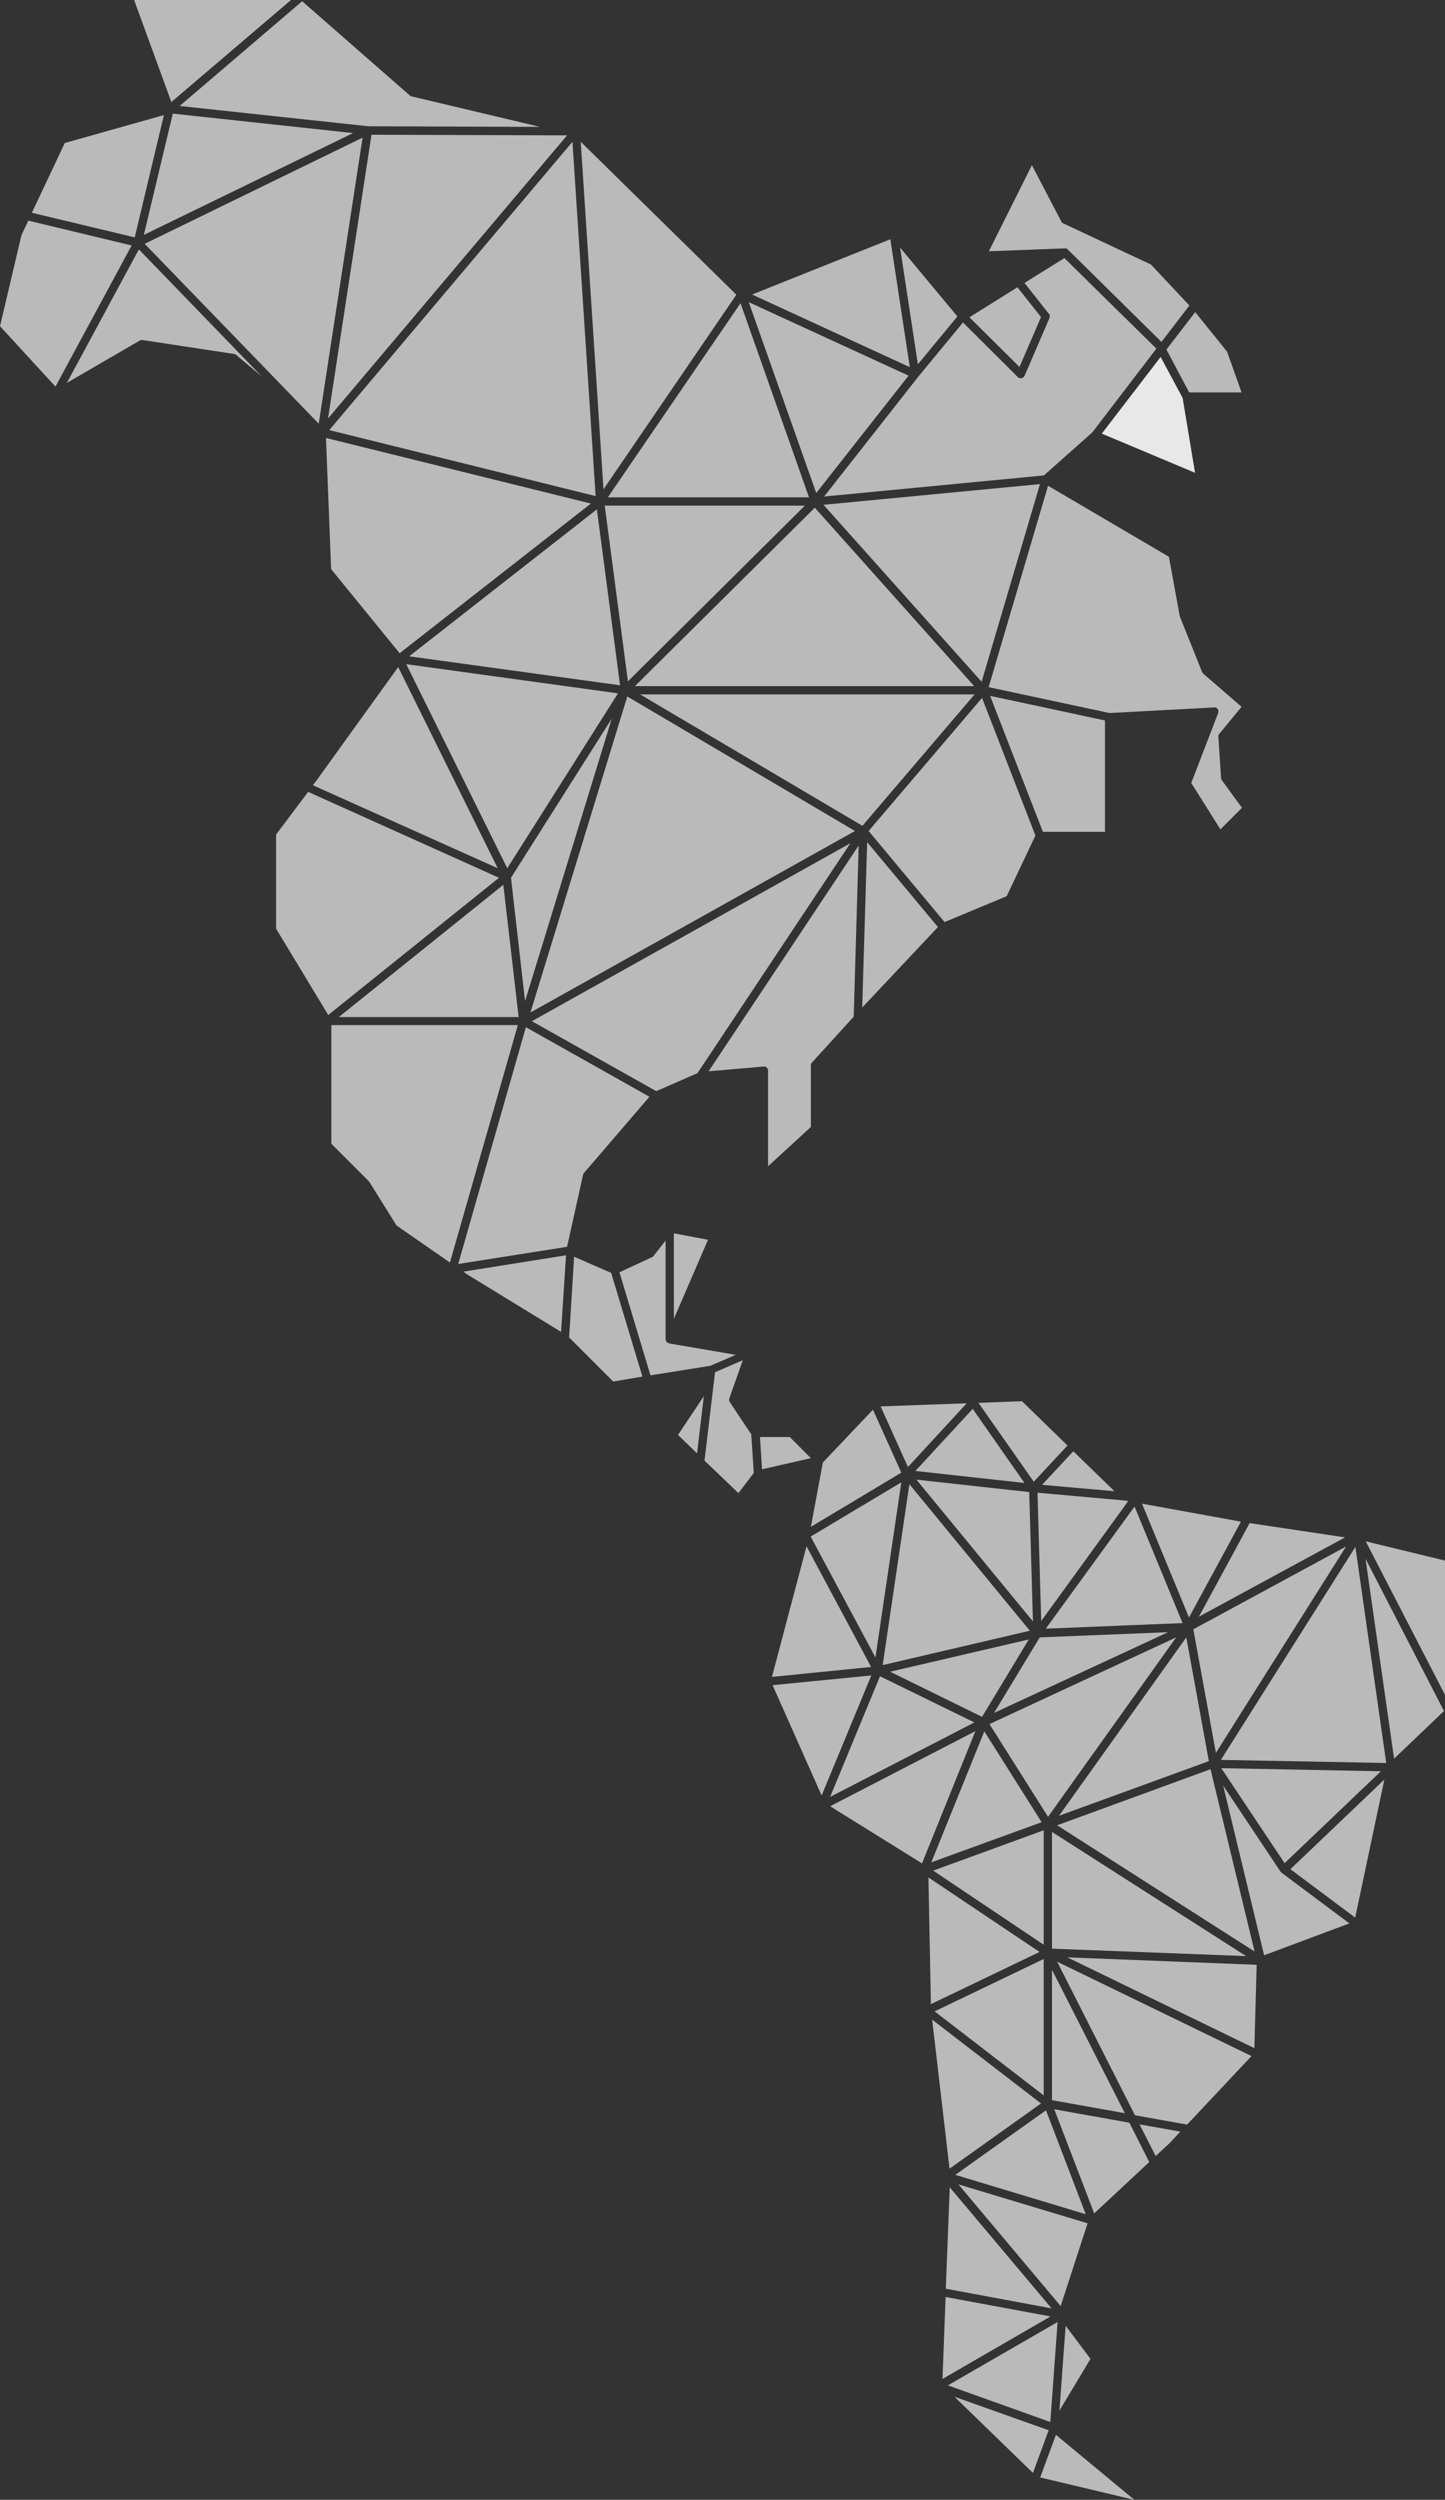 <?xml version="1.0" encoding="UTF-8" standalone="no"?>
<!-- Generator: Adobe Illustrator 18.0.0, SVG Export Plug-In . SVG Version: 6.00 Build 0)  -->

<svg
   xmlns:dc="http://purl.org/dc/elements/1.1/"
   xmlns:cc="http://creativecommons.org/ns#"
   xmlns:rdf="http://www.w3.org/1999/02/22-rdf-syntax-ns#"
   xmlns:svg="http://www.w3.org/2000/svg"
   xmlns="http://www.w3.org/2000/svg"
   xmlns:sodipodi="http://sodipodi.sourceforge.net/DTD/sodipodi-0.dtd"
   xmlns:inkscape="http://www.inkscape.org/namespaces/inkscape"
   version="1.1"
   x="0px"
   y="0px"
   viewBox="0 0 698.199 1207.799"
   enable-background="new 0 0 2255 1400"
   xml:space="preserve"
   id="svg90"
   sodipodi:docname="latinamerica-logo-fill.svg"
   width="698.199"
   height="1207.799"
   inkscape:version="0.92.3 (2405546, 2018-03-11)"><rect x="0" y="0" width="698.199" height="1207.799" fill="#333333" stroke="none"/><defs
   id="defs94">
	
	

		
		
		
		
		
		
		
		
		
		
		
		
		
		
		
		
		
		
		
		
	</defs><sodipodi:namedview
   pagecolor="#ffffff"
   bordercolor="#666666"
   borderopacity="1"
   objecttolerance="10"
   gridtolerance="10"
   guidetolerance="10"
   inkscape:pageopacity="0"
   inkscape:pageshadow="2"
   inkscape:window-width="1920"
   inkscape:window-height="1052"
   id="namedview92"
   showgrid="false"
   showguides="true"
   fit-margin-top="0"
   fit-margin-left="0"
   fit-margin-right="0"
   fit-margin-bottom="0"
   inkscape:zoom="0.85793532"
   inkscape:cx="73.217014"
   inkscape:cy="677.51264"
   inkscape:window-x="0"
   inkscape:window-y="0"
   inkscape:window-maximized="1"
   inkscape:current-layer="svg90" />
<path
   style="opacity:1;fill:#ffffff;fill-opacity:0.662;fill-rule:nonzero;stroke:none;stroke-width:1;stroke-miterlimit:4;stroke-dasharray:none;stroke-dashoffset:0;stroke-opacity:1"
   d="m 510.199,1176.398 -7.6,20.602 45.5,10.799 z"
   id="path2837"
   inkscape:connector-curvature="0" /><path
   style="opacity:1;fill:#ffffff;fill-opacity:0.662;fill-rule:nonzero;stroke:none;stroke-width:1;stroke-miterlimit:4;stroke-dasharray:none;stroke-dashoffset:0;stroke-opacity:1"
   d="m 461.199,1158 37.9,36.799 7.6,-20.6 z"
   id="path2835"
   inkscape:connector-curvature="0" /><path
   style="opacity:1;fill:#ffffff;fill-opacity:0.662;fill-rule:nonzero;stroke:none;stroke-width:1;stroke-miterlimit:4;stroke-dasharray:none;stroke-dashoffset:0;stroke-opacity:1"
   d="m 514.9,1123.699 -3,41 15,-25 z"
   id="path2833"
   inkscape:connector-curvature="0" /><path
   style="opacity:1;fill:#ffffff;fill-opacity:0.662;fill-rule:nonzero;stroke:none;stroke-width:1;stroke-miterlimit:4;stroke-dasharray:none;stroke-dashoffset:0;stroke-opacity:1"
   d="m 511,1121.898 -53,30.602 49.5,17.699 z"
   id="path2831"
   inkscape:connector-curvature="0" /><path
   style="opacity:1;fill:#ffffff;fill-opacity:0.662;fill-rule:nonzero;stroke:none;stroke-width:1;stroke-miterlimit:4;stroke-dasharray:none;stroke-dashoffset:0;stroke-opacity:1"
   d="m 456.9,1109.799 -1.5,39.6 52.199,-30.199 z"
   id="path2829"
   inkscape:connector-curvature="0" /><path
   style="opacity:1;fill:#ffffff;fill-opacity:0.662;fill-rule:nonzero;stroke:none;stroke-width:1;stroke-miterlimit:4;stroke-dasharray:none;stroke-dashoffset:0;stroke-opacity:1"
   d="m 458.9,1056.799 -1.9,49 51.1,9.5 z"
   id="path2827"
   inkscape:connector-curvature="0" /><path
   style="opacity:1;fill:#ffffff;fill-opacity:0.662;fill-rule:nonzero;stroke:none;stroke-width:1;stroke-miterlimit:4;stroke-dasharray:none;stroke-dashoffset:0;stroke-opacity:1"
   d="m 463.1,1055.398 49.4,58.801 13,-40 z"
   id="path2825"
   inkscape:connector-curvature="0" /><path
   style="opacity:1;fill:#ffffff;fill-opacity:0.662;fill-rule:nonzero;stroke:none;stroke-width:1;stroke-miterlimit:4;stroke-dasharray:none;stroke-dashoffset:0;stroke-opacity:1"
   d="m 550.6,1026.398 7.801,15.301 6.898,-6.4 5,-5.4 z"
   id="path2823"
   inkscape:connector-curvature="0" /><path
   style="opacity:1;fill:#ffffff;fill-opacity:0.662;fill-rule:nonzero;stroke:none;stroke-width:1;stroke-miterlimit:4;stroke-dasharray:none;stroke-dashoffset:0;stroke-opacity:1"
   d="m 505.4,1019.6 -43.801,31.199 63,19 z"
   id="path2821"
   inkscape:connector-curvature="0" /><path
   style="opacity:1;fill:#ffffff;fill-opacity:0.662;fill-rule:nonzero;stroke:none;stroke-width:1;stroke-miterlimit:4;stroke-dasharray:none;stroke-dashoffset:0;stroke-opacity:1"
   d="m 509.4,1019.1 19.299,50.299 26.6,-24.799 -9.6,-19 z"
   id="path2819"
   inkscape:connector-curvature="0" /><path
   style="opacity:1;fill:#ffffff;fill-opacity:0.662;fill-rule:nonzero;stroke:none;stroke-width:1;stroke-miterlimit:4;stroke-dasharray:none;stroke-dashoffset:0;stroke-opacity:1"
   d="m 450.4,975.799 8.398,72 44.201,-31.5 z"
   id="path2817"
   inkscape:connector-curvature="0" /><path
   style="opacity:1;fill:#ffffff;fill-opacity:0.662;fill-rule:nonzero;stroke:none;stroke-width:1;stroke-miterlimit:4;stroke-dasharray:none;stroke-dashoffset:0;stroke-opacity:1"
   d="m 508.299,951.699 v 63 L 543.5,1021 Z"
   id="path2815"
   inkscape:connector-curvature="0" /><path
   style="opacity:1;fill:#ffffff;fill-opacity:0.662;fill-rule:nonzero;stroke:none;stroke-width:1;stroke-miterlimit:4;stroke-dasharray:none;stroke-dashoffset:0;stroke-opacity:1"
   d="M 510.799,947.799 548.4,1022 l 25.199,4.5 31.1,-33.102 z"
   id="path2813"
   inkscape:connector-curvature="0" /><path
   style="opacity:1;fill:#ffffff;fill-opacity:0.662;fill-rule:nonzero;stroke:none;stroke-width:1;stroke-miterlimit:4;stroke-dasharray:none;stroke-dashoffset:0;stroke-opacity:1"
   d="m 504.299,946.5 -52.699,25.299 52.699,40.6 z"
   id="path2811"
   inkscape:connector-curvature="0" /><path
   style="opacity:1;fill:#ffffff;fill-opacity:0.662;fill-rule:nonzero;stroke:none;stroke-width:1;stroke-miterlimit:4;stroke-dasharray:none;stroke-dashoffset:0;stroke-opacity:1"
   d="m 515.699,945.699 90.4,43.9 1.1,-40.301 z"
   id="path2809"
   inkscape:connector-curvature="0" /><path
   style="opacity:1;fill:#ffffff;fill-opacity:0.662;fill-rule:nonzero;stroke:none;stroke-width:1;stroke-miterlimit:4;stroke-dasharray:none;stroke-dashoffset:0;stroke-opacity:1"
   d="m 448.6,907.1 1.199,61.199 52.5,-25.199 z"
   id="path2807"
   inkscape:connector-curvature="0" /><path
   style="opacity:1;fill:#ffffff;fill-opacity:0.662;fill-rule:nonzero;stroke:none;stroke-width:1;stroke-miterlimit:4;stroke-dasharray:none;stroke-dashoffset:0;stroke-opacity:1"
   d="M 508.299,885.1 V 941.5 l 93.801,3.6 z"
   id="path2805"
   inkscape:connector-curvature="0" /><path
   style="opacity:1;fill:#ffffff;fill-opacity:0.662;fill-rule:nonzero;stroke:none;stroke-width:1;stroke-miterlimit:4;stroke-dasharray:none;stroke-dashoffset:0;stroke-opacity:1"
   d="m 504.299,884.299 -53.398,19.5 53.398,35.801 z"
   id="path2803"
   inkscape:connector-curvature="0" /><path
   style="opacity:1;fill:#ffffff;fill-opacity:0.662;fill-rule:nonzero;stroke:none;stroke-width:1;stroke-miterlimit:4;stroke-dasharray:none;stroke-dashoffset:0;stroke-opacity:1"
   d="m 591,862.699 19.799,82 L 652,929.299 l -32.801,-24.5 -0.1,-0.1 c 0,-0.1 -0.1,-0.1 -0.1,-0.1 -0.1,0 -0.1,-0.1 -0.1,-0.1 0,0 -0.102,-0.002 -0.102,-0.102 z"
   id="path2801"
   inkscape:connector-curvature="0" /><path
   style="opacity:1;fill:#ffffff;fill-opacity:0.662;fill-rule:nonzero;stroke:none;stroke-width:1;stroke-miterlimit:4;stroke-dasharray:none;stroke-dashoffset:0;stroke-opacity:1"
   d="M 668.9,859.799 623.5,903.1 654.799,926.5 Z"
   id="path2799"
   inkscape:connector-curvature="0" /><path
   style="opacity:1;fill:#ffffff;fill-opacity:0.662;fill-rule:nonzero;stroke:none;stroke-width:1;stroke-miterlimit:4;stroke-dasharray:none;stroke-dashoffset:0;stroke-opacity:1"
   d="m 584.9,854.799 -74.102,27.1 95.4,61 z"
   id="path2797"
   inkscape:connector-curvature="0" /><path
   style="opacity:1;fill:#ffffff;fill-opacity:0.662;fill-rule:nonzero;stroke:none;stroke-width:1;stroke-miterlimit:4;stroke-dasharray:none;stroke-dashoffset:0;stroke-opacity:1"
   d="m 590.1,854.299 30.6,45.9 46.5,-44.4 z"
   id="path2795"
   inkscape:connector-curvature="0" /><path
   style="opacity:1;fill:#ffffff;fill-opacity:0.662;fill-rule:nonzero;stroke:none;stroke-width:1;stroke-miterlimit:4;stroke-dasharray:none;stroke-dashoffset:0;stroke-opacity:1"
   d="M 475.6,836.5 450,899.799 503.299,880.398 Z"
   id="path2793"
   inkscape:connector-curvature="0" /><path
   style="opacity:1;fill:#ffffff;fill-opacity:0.662;fill-rule:nonzero;stroke:none;stroke-width:1;stroke-miterlimit:4;stroke-dasharray:none;stroke-dashoffset:0;stroke-opacity:1"
   d="M 471.299,836.398 401.1,872.699 445.5,900.299 Z"
   id="path2791"
   inkscape:connector-curvature="0" /><path
   style="opacity:1;fill:#ffffff;fill-opacity:0.662;fill-rule:nonzero;stroke:none;stroke-width:1;stroke-miterlimit:4;stroke-dasharray:none;stroke-dashoffset:0;stroke-opacity:1"
   d="m 425.199,809.898 -24.1,58.301 69.699,-36 z"
   id="path2789"
   inkscape:connector-curvature="0" /><path
   style="opacity:1;fill:#ffffff;fill-opacity:0.662;fill-rule:nonzero;stroke:none;stroke-width:1;stroke-miterlimit:4;stroke-dasharray:none;stroke-dashoffset:0;stroke-opacity:1"
   d="M 421,809.5 373.299,814.199 397,867.5 Z"
   id="path2787"
   inkscape:connector-curvature="0" /><path
   style="opacity:1;fill:#ffffff;fill-opacity:0.662;fill-rule:nonzero;stroke:none;stroke-width:1;stroke-miterlimit:4;stroke-dasharray:none;stroke-dashoffset:0;stroke-opacity:1"
   d="m 497.1,792.1 -67,15.6 L 474.5,829.5 Z"
   id="path2785"
   inkscape:connector-curvature="0" /><path
   style="opacity:1;fill:#ffffff;fill-opacity:0.662;fill-rule:nonzero;stroke:none;stroke-width:1;stroke-miterlimit:4;stroke-dasharray:none;stroke-dashoffset:0;stroke-opacity:1"
   d="m 573.199,791.1 -61.5,86.199 72.4,-26.4 z"
   id="path2783"
   inkscape:connector-curvature="0" /><path
   style="opacity:1;fill:#ffffff;fill-opacity:0.662;fill-rule:nonzero;stroke:none;stroke-width:1;stroke-miterlimit:4;stroke-dasharray:none;stroke-dashoffset:0;stroke-opacity:1"
   d="M 568.299,791.1 478.1,833 l 28.301,44.799 z"
   id="path2781"
   inkscape:connector-curvature="0" /><path
   style="opacity:1;fill:#ffffff;fill-opacity:0.662;fill-rule:nonzero;stroke:none;stroke-width:1;stroke-miterlimit:4;stroke-dasharray:none;stroke-dashoffset:0;stroke-opacity:1"
   d="m 564.4,788.6 -62,2.5 -22.102,36.5 z"
   id="path2779"
   inkscape:connector-curvature="0" /><path
   style="opacity:1;fill:#ffffff;fill-opacity:0.662;fill-rule:nonzero;stroke:none;stroke-width:1;stroke-miterlimit:4;stroke-dasharray:none;stroke-dashoffset:0;stroke-opacity:1"
   d="m 659.799,753.1 13.801,96.6 24.1,-23 z"
   id="path2777"
   inkscape:connector-curvature="0" /><path
   style="opacity:1;fill:#ffffff;fill-opacity:0.662;fill-rule:nonzero;stroke:none;stroke-width:1;stroke-miterlimit:4;stroke-dasharray:none;stroke-dashoffset:0;stroke-opacity:1"
   d="m 654.9,747.398 -65,102.9 79.898,1.5 z"
   id="path2775"
   inkscape:connector-curvature="0" /><path
   style="opacity:1;fill:#ffffff;fill-opacity:0.662;fill-rule:nonzero;stroke:none;stroke-width:1;stroke-miterlimit:4;stroke-dasharray:none;stroke-dashoffset:0;stroke-opacity:1"
   d="m 650.4,747.199 -73.801,40 10.9,59.699 z"
   id="path2773"
   inkscape:connector-curvature="0" /><path
   style="opacity:1;fill:#ffffff;fill-opacity:0.662;fill-rule:nonzero;stroke:none;stroke-width:1;stroke-miterlimit:4;stroke-dasharray:none;stroke-dashoffset:0;stroke-opacity:1"
   d="M 389.699,747.1 373,810.199 l 47.9,-4.801 z"
   id="path2771"
   inkscape:connector-curvature="0" /><path
   style="opacity:1;fill:#ffffff;fill-opacity:0.662;fill-rule:nonzero;stroke:none;stroke-width:1;stroke-miterlimit:4;stroke-dasharray:none;stroke-dashoffset:0;stroke-opacity:1"
   d="m 659.9,744.699 38.299,74.199 V 754 Z"
   id="path2769"
   inkscape:connector-curvature="0" /><path
   style="opacity:1;fill:#ffffff;fill-opacity:0.662;fill-rule:nonzero;stroke:none;stroke-width:1;stroke-miterlimit:4;stroke-dasharray:none;stroke-dashoffset:0;stroke-opacity:1"
   d="m 603.799,735.898 -24.5,45.201 70.602,-38.301 z"
   id="path2767"
   inkscape:connector-curvature="0" /><path
   style="opacity:1;fill:#ffffff;fill-opacity:0.662;fill-rule:nonzero;stroke:none;stroke-width:1;stroke-miterlimit:4;stroke-dasharray:none;stroke-dashoffset:0;stroke-opacity:1"
   d="m 548.199,727.898 -42.9,59 66.102,-2.699 z"
   id="path2765"
   inkscape:connector-curvature="0" /><path
   style="opacity:1;fill:#ffffff;fill-opacity:0.662;fill-rule:nonzero;stroke:none;stroke-width:1;stroke-miterlimit:4;stroke-dasharray:none;stroke-dashoffset:0;stroke-opacity:1"
   d="m 551.799,726.5 22.701,55 25.1,-46.301 z"
   id="path2763"
   inkscape:connector-curvature="0" /><path
   style="opacity:1;fill:#ffffff;fill-opacity:0.662;fill-rule:nonzero;stroke:none;stroke-width:1;stroke-miterlimit:4;stroke-dasharray:none;stroke-dashoffset:0;stroke-opacity:1"
   d="m 501.299,721.199 1.801,62 42,-57.9 L 543.699,725 Z"
   id="path2761"
   inkscape:connector-curvature="0" /><path
   style="opacity:1;fill:#ffffff;fill-opacity:0.662;fill-rule:nonzero;stroke:none;stroke-width:1;stroke-miterlimit:4;stroke-dasharray:none;stroke-dashoffset:0;stroke-opacity:1"
   d="M 439.4,717.1 426.5,804.5 497.6,787.898 Z"
   id="path2759"
   inkscape:connector-curvature="0" /><path
   style="opacity:1;fill:#ffffff;fill-opacity:0.662;fill-rule:nonzero;stroke:none;stroke-width:1;stroke-miterlimit:4;stroke-dasharray:none;stroke-dashoffset:0;stroke-opacity:1"
   d="M 435.5,716.199 391.699,742.398 423,800.799 Z"
   id="path2757"
   inkscape:connector-curvature="0" /><path
   style="opacity:1;fill:#ffffff;fill-opacity:0.662;fill-rule:nonzero;stroke:none;stroke-width:1;stroke-miterlimit:4;stroke-dasharray:none;stroke-dashoffset:0;stroke-opacity:1"
   d="m 442.799,714.898 56.301,68.5 -1.801,-62.5 z"
   id="path2755"
   inkscape:connector-curvature="0" /><path
   style="opacity:1;fill:#ffffff;fill-opacity:0.662;fill-rule:nonzero;stroke:none;stroke-width:1;stroke-miterlimit:4;stroke-dasharray:none;stroke-dashoffset:0;stroke-opacity:1"
   d="M 518.6,701.199 503.5,717.398 538.5,720.5 Z"
   id="path2753"
   inkscape:connector-curvature="0" /><path
   style="opacity:1;fill:#ffffff;fill-opacity:0.662;fill-rule:nonzero;stroke:none;stroke-width:1;stroke-miterlimit:4;stroke-dasharray:none;stroke-dashoffset:0;stroke-opacity:1"
   d="m 367.199,694.299 1,15.6 23.6,-5.398 -10.199,-10.201 z"
   id="path2751"
   inkscape:connector-curvature="0" /><path
   style="opacity:1;fill:#ffffff;fill-opacity:0.662;fill-rule:nonzero;stroke:none;stroke-width:1;stroke-miterlimit:4;stroke-dasharray:none;stroke-dashoffset:0;stroke-opacity:1"
   d="m 421.799,681.1 -24.199,25.5 -5.801,31.1 L 435.5,711.5 Z"
   id="path2749"
   inkscape:connector-curvature="0" /><path
   style="opacity:1;fill:#ffffff;fill-opacity:0.662;fill-rule:nonzero;stroke:none;stroke-width:1;stroke-miterlimit:4;stroke-dasharray:none;stroke-dashoffset:0;stroke-opacity:1"
   d="m 470,680.699 -27.701,30 L 495,716.5 Z"
   id="path2747"
   inkscape:connector-curvature="0" /><path
   style="opacity:1;fill:#ffffff;fill-opacity:0.662;fill-rule:nonzero;stroke:none;stroke-width:1;stroke-miterlimit:4;stroke-dasharray:none;stroke-dashoffset:0;stroke-opacity:1"
   d="M 467.1,678 425.5,679.5 438.699,708.799 Z"
   id="path2745"
   inkscape:connector-curvature="0" /><path
   style="opacity:1;fill:#ffffff;fill-opacity:0.662;fill-rule:nonzero;stroke:none;stroke-width:1;stroke-miterlimit:4;stroke-dasharray:none;stroke-dashoffset:0;stroke-opacity:1"
   d="m 493.799,677 -21,0.799 26.701,38.1 16.299,-17.5 z"
   id="path2743"
   inkscape:connector-curvature="0" /><path
   style="opacity:1;fill:#ffffff;fill-opacity:0.662;fill-rule:nonzero;stroke:none;stroke-width:1;stroke-miterlimit:4;stroke-dasharray:none;stroke-dashoffset:0;stroke-opacity:1"
   d="m 340.1,674.5 c 0,0.1 -0.1,0.099 -0.1,0.199 l -12.4,18.6 9.199,8.9 z"
   id="path2741"
   inkscape:connector-curvature="0" /><path
   style="opacity:1;fill:#ffffff;fill-opacity:0.662;fill-rule:nonzero;stroke:none;stroke-width:1;stroke-miterlimit:4;stroke-dasharray:none;stroke-dashoffset:0;stroke-opacity:1"
   d="M 358.9,657.199 345.5,663 l -5.1,42.699 16.398,15.699 7.4,-9.699 L 363,693 352.6,677.398 c -0.3,-0.5 -0.399,-1.199 -0.199,-1.799 z"
   id="path2739"
   inkscape:connector-curvature="0" /><path
   style="opacity:1;fill:#ffffff;fill-opacity:0.662;fill-rule:nonzero;stroke:none;stroke-width:1;stroke-miterlimit:4;stroke-dasharray:none;stroke-dashoffset:0;stroke-opacity:1"
   d="M 277.4,607.199 275,646.199 296.299,667.5 310.4,665.1 295.299,615 Z"
   id="path2735"
   inkscape:connector-curvature="0" /><path
   style="opacity:1;fill:#ffffff;fill-opacity:0.662;fill-rule:nonzero;stroke:none;stroke-width:1;stroke-miterlimit:4;stroke-dasharray:none;stroke-dashoffset:0;stroke-opacity:1"
   d="m 273.5,606.5 -49.6,7.898 2.1,1.5 45.1,27.602 z"
   id="path2731"
   inkscape:connector-curvature="0" /><path
   style="opacity:1;fill:#ffffff;fill-opacity:0.662;fill-rule:nonzero;stroke:none;stroke-width:1;stroke-miterlimit:4;stroke-dasharray:none;stroke-dashoffset:0;stroke-opacity:1"
   d="m 321.6,599.398 -5.801,7.4 c -0.2,0.3 -0.399,0.5 -0.699,0.6 l -15.801,7.301 15,49.801 28.9,-4.602 12.301,-5.299 -32.1,-5.5 c -0.1,0 -0.101,-0.1 -0.201,-0.1 -0.2,0 -0.4,-0.101 -0.5,-0.201 -0.1,-0.1 -0.199,-0.099 -0.299,-0.199 -0.2,-0.1 -0.3,-0.2 -0.4,-0.4 0,-0.1 -0.1,-0.099 -0.1,-0.199 v -0.102 c -0.1,-0.2 -0.201,-0.4 -0.201,-0.6 -0.1,-0.1 -0.1,-0.199 -0.1,-0.299 z"
   id="path2727"
   inkscape:connector-curvature="0" /><path
   style="opacity:1;fill:#ffffff;fill-opacity:0.662;fill-rule:nonzero;stroke:none;stroke-width:1;stroke-miterlimit:4;stroke-dasharray:none;stroke-dashoffset:0;stroke-opacity:1"
   d="m 325.6,595.898 v 41.301 L 342.1,599 Z"
   id="path2725"
   inkscape:connector-curvature="0" /><path
   style="opacity:1;fill:#ffffff;fill-opacity:0.662;fill-rule:nonzero;stroke:none;stroke-width:1;stroke-miterlimit:4;stroke-dasharray:none;stroke-dashoffset:0;stroke-opacity:1"
   d="M 254.1,496.299 221.4,610.699 274,602.398 l 7.699,-34.699 c 0,-0.3 0.2,-0.6 0.4,-0.9 l 31.699,-36.9 z"
   id="path2723"
   inkscape:connector-curvature="0" /><path
   style="opacity:1;fill:#ffffff;fill-opacity:0.662;fill-rule:nonzero;stroke:none;stroke-width:1;stroke-miterlimit:4;stroke-dasharray:none;stroke-dashoffset:0;stroke-opacity:1"
   d="m 160.1,495.299 v 57.301 l 18.1,18.1 c 0.1,0.2 0.201,0.3 0.301,0.4 l 13.1,21 L 217.4,610 250.199,495.299 Z"
   id="path2721"
   inkscape:connector-curvature="0" /><path
   style="opacity:1;fill:#ffffff;fill-opacity:0.662;fill-rule:nonzero;stroke:none;stroke-width:1;stroke-miterlimit:4;stroke-dasharray:none;stroke-dashoffset:0;stroke-opacity:1"
   d="m 243.199,427.5 -79.5,63.898 h 86.9 z"
   id="path2719"
   inkscape:connector-curvature="0" /><path
   style="opacity:1;fill:#ffffff;fill-opacity:0.662;fill-rule:nonzero;stroke:none;stroke-width:1;stroke-miterlimit:4;stroke-dasharray:none;stroke-dashoffset:0;stroke-opacity:1"
   d="m 414.9,408.5 -72.5,109.1 L 369,515.299 c 0.5,-0.1 1.1,0.1 1.5,0.5 0.4,0.4 0.6,0.9 0.6,1.5 V 563.5 l 20.699,-19 v -29.801 c 0,-0.4 0.2,-0.901 0.5,-1.301 L 412.5,491.199 Z"
   id="path2717"
   inkscape:connector-curvature="0" /><path
   style="opacity:1;fill:#ffffff;fill-opacity:0.662;fill-rule:nonzero;stroke:none;stroke-width:1;stroke-miterlimit:4;stroke-dasharray:none;stroke-dashoffset:0;stroke-opacity:1"
   d="M 410.9,407.398 257,493.398 317.1,527.199 337,518.5 Z"
   id="path2715"
   inkscape:connector-curvature="0" /><path
   style="opacity:1;fill:#ffffff;fill-opacity:0.662;fill-rule:nonzero;stroke:none;stroke-width:1;stroke-miterlimit:4;stroke-dasharray:none;stroke-dashoffset:0;stroke-opacity:1"
   d="m 419,406.898 -2.4,79.9 36.6,-38.9 z"
   id="path2713"
   inkscape:connector-curvature="0" /><path
   style="opacity:1;fill:#ffffff;fill-opacity:0.662;fill-rule:nonzero;stroke:none;stroke-width:1;stroke-miterlimit:4;stroke-dasharray:none;stroke-dashoffset:0;stroke-opacity:1"
   d="m 148.9,382.6 -15.5,20.6 v 45.5 l 25.199,41.699 82.5,-66.299 z"
   id="path2711"
   inkscape:connector-curvature="0" /><path
   style="opacity:1;fill:#ffffff;fill-opacity:0.662;fill-rule:nonzero;stroke:none;stroke-width:1;stroke-miterlimit:4;stroke-dasharray:none;stroke-dashoffset:0;stroke-opacity:1"
   d="m 295.6,347.199 -48.699,76.9 6.799,59.6 z"
   id="path2709"
   inkscape:connector-curvature="0" /><path
   style="opacity:1;fill:#ffffff;fill-opacity:0.662;fill-rule:nonzero;stroke:none;stroke-width:1;stroke-miterlimit:4;stroke-dasharray:none;stroke-dashoffset:0;stroke-opacity:1"
   d="M 474.5,337.199 419.699,401.5 l 36.701,44 30,-12.5 13.898,-29.301 z"
   id="path2705"
   inkscape:connector-curvature="0" /><path
   style="opacity:1;fill:#ffffff;fill-opacity:0.662;fill-rule:nonzero;stroke:none;stroke-width:1;stroke-miterlimit:4;stroke-dasharray:none;stroke-dashoffset:0;stroke-opacity:1"
   d="M 303.1,336.5 256.299,489.199 413.1,401.5 Z"
   id="path2701"
   inkscape:connector-curvature="0" /><path
   style="opacity:1;fill:#ffffff;fill-opacity:0.662;fill-rule:nonzero;stroke:none;stroke-width:1;stroke-miterlimit:4;stroke-dasharray:none;stroke-dashoffset:0;stroke-opacity:1"
   d="m 478.4,336.199 25.5,65.699 h 30 v -53.799 z"
   id="path2697"
   inkscape:connector-curvature="0" /><path
   style="opacity:1;fill:#ffffff;fill-opacity:0.662;fill-rule:nonzero;stroke:none;stroke-width:1;stroke-miterlimit:4;stroke-dasharray:none;stroke-dashoffset:0;stroke-opacity:1"
   d="M 309.299,335.5 416.699,399 470.9,335.5 Z"
   id="path2693"
   inkscape:connector-curvature="0" /><path
   style="opacity:1;fill:#ffffff;fill-opacity:0.662;fill-rule:nonzero;stroke:none;stroke-width:1;stroke-miterlimit:4;stroke-dasharray:none;stroke-dashoffset:0;stroke-opacity:1"
   d="M 192.4,322.299 153,377 151.199,379.398 240.5,419.5 Z"
   id="path2689"
   inkscape:connector-curvature="0" /><path
   style="opacity:1;fill:#ffffff;fill-opacity:0.662;fill-rule:nonzero;stroke:none;stroke-width:1;stroke-miterlimit:4;stroke-dasharray:none;stroke-dashoffset:0;stroke-opacity:1"
   d="m 196.299,320.898 48.801,98.602 53.5,-84.5 z"
   id="path2685"
   inkscape:connector-curvature="0" /><path
   style="opacity:1;fill:#ffffff;fill-opacity:0.662;fill-rule:nonzero;stroke:none;stroke-width:1;stroke-miterlimit:4;stroke-dasharray:none;stroke-dashoffset:0;stroke-opacity:1"
   d="m 288.4,246.1 -90.701,71 101.9,14 z"
   id="path2681"
   inkscape:connector-curvature="0" /><path
   style="opacity:1;fill:#ffffff;fill-opacity:0.662;fill-rule:nonzero;stroke:none;stroke-width:1;stroke-miterlimit:4;stroke-dasharray:none;stroke-dashoffset:0;stroke-opacity:1"
   d="M 393.699,245.299 306.799,331.5 h 163.9 z"
   id="path2677"
   inkscape:connector-curvature="0" /><path
   style="opacity:1;fill:#ffffff;fill-opacity:0.662;fill-rule:nonzero;stroke:none;stroke-width:1;stroke-miterlimit:4;stroke-dasharray:none;stroke-dashoffset:0;stroke-opacity:1"
   d="m 292.199,244.299 11.201,84.9 85.5,-84.9 z"
   id="path2673"
   inkscape:connector-curvature="0" /><path
   style="opacity:1;fill:#ffffff;fill-opacity:0.662;fill-rule:nonzero;stroke:none;stroke-width:1;stroke-miterlimit:4;stroke-dasharray:none;stroke-dashoffset:0;stroke-opacity:1"
   d="M 506.4,234.699 477.699,332 l 58.4,12.5 50.6,-2.701 c 0.35,-0.05 0.675,10e-4 0.963,0.139 0.287,0.138 0.538,0.362 0.738,0.662 0.2,0.3 0.299,0.624 0.324,0.949 0.025,0.325 -0.025,0.651 -0.125,0.951 l -13,33.799 14.1,22.4 10.4,-10.4 L 590.4,377 C 590.2,376.7 590,376.4 590,376 l -1.301,-20 c -0.1,-0.5 0.1,-1 0.4,-1.4 L 599.9,341.5 581.299,325.398 c -0.2,-0.2 -0.4,-0.499 -0.5,-0.799 l -10.699,-26.701 c 0,-0.1 -0.1,-0.298 -0.1,-0.398 L 564.799,269 Z"
   id="path2669"
   inkscape:connector-curvature="0" /><path
   style="opacity:1;fill:#ffffff;fill-opacity:0.662;fill-rule:nonzero;stroke:none;stroke-width:1;stroke-miterlimit:4;stroke-dasharray:none;stroke-dashoffset:0;stroke-opacity:1"
   d="m 502.5,233.898 -104.6,10 76.398,85.5 z"
   id="path2665"
   inkscape:connector-curvature="0" /><path
   style="opacity:1;fill:#ffffff;fill-opacity:0.662;fill-rule:nonzero;stroke:none;stroke-width:1;stroke-miterlimit:4;stroke-dasharray:none;stroke-dashoffset:0;stroke-opacity:1"
   d="M 157.5,211.6 160,275 193.1,315.6 285.5,243.299 Z"
   id="path2661"
   inkscape:connector-curvature="0" /><path
   style="opacity:1;fill:#ffffff;fill-opacity:0.662;fill-rule:nonzero;stroke:none;stroke-width:1;stroke-miterlimit:4;stroke-dasharray:none;stroke-dashoffset:0;stroke-opacity:1"
   d="m 560.799,172.5 -28.398,37 45,18.898 -6,-36.1 z"
   id="path2657"
   inkscape:connector-curvature="0" /><path
   style="opacity:1;fill:#ffffff;fill-opacity:0.662;fill-rule:nonzero;stroke:none;stroke-width:1;stroke-miterlimit:4;stroke-dasharray:none;stroke-dashoffset:0;stroke-opacity:1"
   d="m 560.799,172.5 10.602,19.799 6,36.1 -45,-18.898 z"
   id="path2655"
   inkscape:connector-curvature="0" /><path
   style="opacity:1;fill:#ffffff;fill-opacity:0.662;fill-rule:nonzero;stroke:none;stroke-width:1;stroke-miterlimit:4;stroke-dasharray:none;stroke-dashoffset:0;stroke-opacity:1"
   d="m 577.5,150.799 -13.9,18.1 11,20.701 h 25.301 l -7,-19.701 z"
   id="path2653"
   inkscape:connector-curvature="0" /><path
   style="opacity:1;fill:#ffffff;fill-opacity:0.662;fill-rule:nonzero;stroke:none;stroke-width:1;stroke-miterlimit:4;stroke-dasharray:none;stroke-dashoffset:0;stroke-opacity:1"
   d="m 357.799,146.5 -64.1,93.799 h 97.201 z"
   id="path2651"
   inkscape:connector-curvature="0" /><path
   style="opacity:1;fill:#ffffff;fill-opacity:0.662;fill-rule:nonzero;stroke:none;stroke-width:1;stroke-miterlimit:4;stroke-dasharray:none;stroke-dashoffset:0;stroke-opacity:1"
   d="M 361.799,146 394.4,238.199 439,181.5 Z"
   id="path2649"
   inkscape:connector-curvature="0" /><path
   style="opacity:1;fill:#ffffff;fill-opacity:0.662;fill-rule:nonzero;stroke:none;stroke-width:1;stroke-miterlimit:4;stroke-dasharray:none;stroke-dashoffset:0;stroke-opacity:1"
   d="m 491.6,138.799 -23.199,14.5 24.199,24 L 503,153.199 Z"
   id="path2647"
   inkscape:connector-curvature="0" /><path
   style="opacity:1;fill:#ffffff;fill-opacity:0.662;fill-rule:nonzero;stroke:none;stroke-width:1;stroke-miterlimit:4;stroke-dasharray:none;stroke-dashoffset:0;stroke-opacity:1"
   d="m 514.299,124.699 -19.299,12 11.799,14.9 c 0.25,0.25 0.401,0.574 0.451,0.924 0.05,0.35 -3.9e-4,0.726 -0.15,1.076 l -12,27.9 c -0.15,0.3 -0.35,0.575 -0.6,0.787 -0.25,0.212 -0.55,0.362 -0.9,0.412 -0.35,0.1 -0.675,0.099 -0.975,0.012 -0.3,-0.087 -0.576,-0.262 -0.826,-0.512 l -26.5,-26.4 -21.6,26.201 -45.5,57.898 106.201,-10.199 23.398,-20.801 30.9,-40.398 v -0.102 z"
   id="path2645"
   inkscape:connector-curvature="0" /><path
   style="opacity:1;fill:#ffffff;fill-opacity:0.662;fill-rule:nonzero;stroke:none;stroke-width:1;stroke-miterlimit:4;stroke-dasharray:none;stroke-dashoffset:0;stroke-opacity:1"
   d="m 67.1,120.5 -34.801,64.5 35.301,-20.5 c 0.4,-0.2 0.901,-0.301 1.301,-0.201 L 113,171 c 0.4,0 0.7,0.198 1,0.398 l 12.5,10.5 z"
   id="path2643"
   inkscape:connector-curvature="0" /><path
   style="opacity:1;fill:#ffffff;fill-opacity:0.662;fill-rule:nonzero;stroke:none;stroke-width:1;stroke-miterlimit:4;stroke-dasharray:none;stroke-dashoffset:0;stroke-opacity:1"
   d="M 434.9,119.6 443.5,176 462.6,152.898 Z"
   id="path2641"
   inkscape:connector-curvature="0" /><path
   style="opacity:1;fill:#ffffff;fill-opacity:0.662;fill-rule:nonzero;stroke:none;stroke-width:1;stroke-miterlimit:4;stroke-dasharray:none;stroke-dashoffset:0;stroke-opacity:1"
   d="m 430.199,115.6 -66.799,26.699 76.199,35.1 z"
   id="path2639"
   inkscape:connector-curvature="0" /><path
   style="opacity:1;fill:#ffffff;fill-opacity:0.662;fill-rule:nonzero;stroke:none;stroke-width:1;stroke-miterlimit:4;stroke-dasharray:none;stroke-dashoffset:0;stroke-opacity:1"
   d="M 13.699,106.6 10.4,113.5 0,157.6 l 26.799,29.199 36.801,-68.199 z"
   id="path2637"
   inkscape:connector-curvature="0" /><path
   style="opacity:1;fill:#ffffff;fill-opacity:0.662;fill-rule:nonzero;stroke:none;stroke-width:1;stroke-miterlimit:4;stroke-dasharray:none;stroke-dashoffset:0;stroke-opacity:1"
   d="M 498.6,79.799 477.799,121.398 514.6,120 h 0.199 c 0.2,0 0.3,-3.9e-4 0.5,0.1 0.1,0 0.101,0.1 0.201,0.1 0.1,0.1 0.3,0.201 0.4,0.301 0,0.1 0.1,0.1 0.1,0.1 l 45.199,44.6 13.5,-17.6 -18.6,-19.801 -42.4,-19.9 c -0.4,-0.2 -0.7,-0.498 -0.9,-0.898 z"
   id="path2635"
   inkscape:connector-curvature="0" /><path
   style="opacity:1;fill:#ffffff;fill-opacity:0.662;fill-rule:nonzero;stroke:none;stroke-width:1;stroke-miterlimit:4;stroke-dasharray:none;stroke-dashoffset:0;stroke-opacity:1"
   d="m 280.6,68.5 11,167.898 64.199,-94 z"
   id="path2633"
   inkscape:connector-curvature="0" /><path
   style="opacity:1;fill:#ffffff;fill-opacity:0.662;fill-rule:nonzero;stroke:none;stroke-width:1;stroke-miterlimit:4;stroke-dasharray:none;stroke-dashoffset:0;stroke-opacity:1"
   d="m 276.6,68.5 -117.5,139.299 128.699,31.9 z"
   id="path2631"
   inkscape:connector-curvature="0" /><path
   style="opacity:1;fill:#ffffff;fill-opacity:0.662;fill-rule:nonzero;stroke:none;stroke-width:1;stroke-miterlimit:4;stroke-dasharray:none;stroke-dashoffset:0;stroke-opacity:1"
   d="M 175.199,66.5 69.9,117.799 154,204.699 Z"
   id="path2629"
   inkscape:connector-curvature="0" /><path
   style="opacity:1;fill:#ffffff;fill-opacity:0.662;fill-rule:nonzero;stroke:none;stroke-width:1;stroke-miterlimit:4;stroke-dasharray:none;stroke-dashoffset:0;stroke-opacity:1"
   d="M 179.5,65.1 158.5,202.199 274,65.398 Z"
   id="path2627"
   inkscape:connector-curvature="0" /><path
   style="opacity:1;fill:#ffffff;fill-opacity:0.662;fill-rule:nonzero;stroke:none;stroke-width:1;stroke-miterlimit:4;stroke-dasharray:none;stroke-dashoffset:0;stroke-opacity:1"
   d="m 79.199,55.6 -47.9,13.5 -15.898,33.699 49.699,11.9 z"
   id="path2625"
   inkscape:connector-curvature="0" /><path
   style="opacity:1;fill:#ffffff;fill-opacity:0.662;fill-rule:nonzero;stroke:none;stroke-width:1;stroke-miterlimit:4;stroke-dasharray:none;stroke-dashoffset:0;stroke-opacity:1"
   d="M 83.5,54.898 69.5,113.5 170.6,64.299 Z"
   id="path2623"
   inkscape:connector-curvature="0" /><path
   style="opacity:1;fill:#ffffff;fill-opacity:0.662;fill-rule:nonzero;stroke:none;stroke-width:1;stroke-miterlimit:4;stroke-dasharray:none;stroke-dashoffset:0;stroke-opacity:1"
   d="m 146,0.6 -59.201,50.6 91.102,9.801 83,0.299 L 199,46.6 c -0.4,0 -0.7,-0.2 -0.9,-0.4 z"
   id="path2621"
   inkscape:connector-curvature="0" /><path
   style="opacity:1;fill:#ffffff;fill-opacity:0.662;fill-rule:nonzero;stroke:none;stroke-width:1;stroke-miterlimit:4;stroke-dasharray:none;stroke-dashoffset:0;stroke-opacity:1"
   d="m 64.799,0 18,49.299 L 140.6,0 Z"
   id="path2619"
   inkscape:connector-curvature="0" /><g
   id="Background"
   transform="translate(-123.662,-19.564)">
	
</g>

</svg>